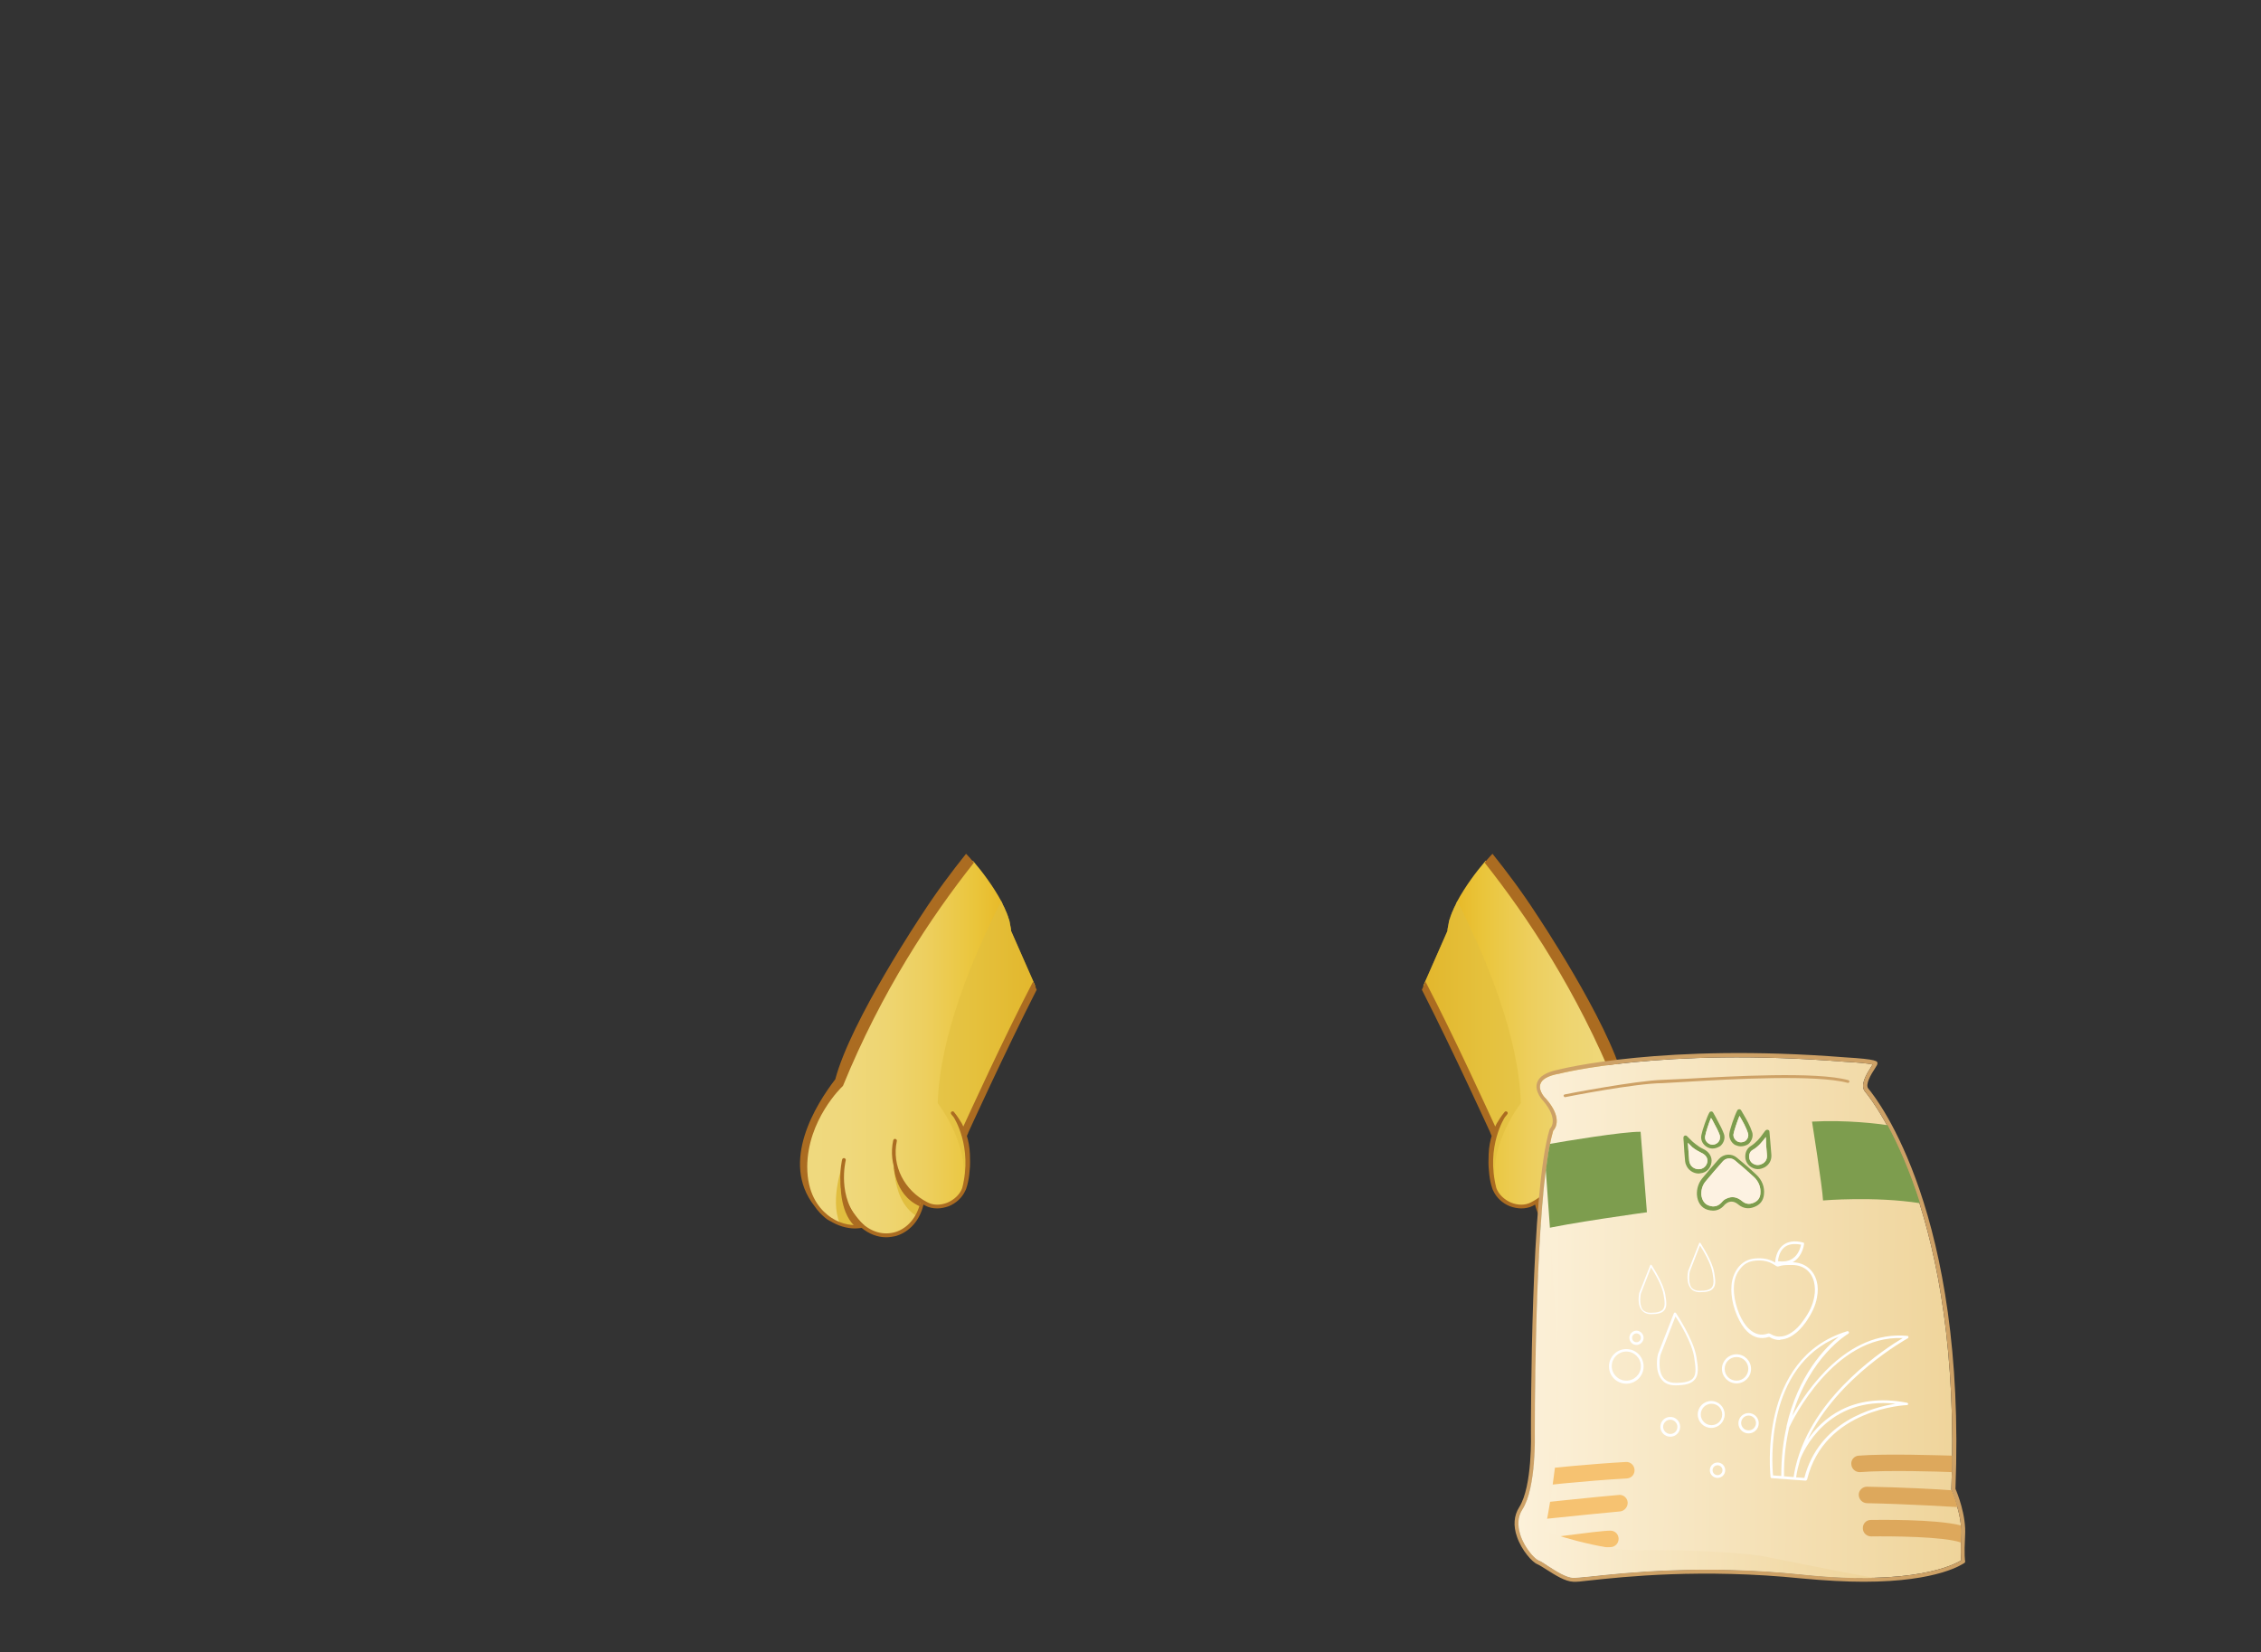 <?xml version="1.0" encoding="utf-8"?>
<!-- Generator: Adobe Illustrator 21.0.0, SVG Export Plug-In . SVG Version: 6.00 Build 0)  -->
<svg version="1.1" id="圖層_1" xmlns="http://www.w3.org/2000/svg" xmlns:xlink="http://www.w3.org/1999/xlink" x="0px" y="0px"
	 viewBox="0 0 822.9 601.4" style="enable-background:new 0 0 822.9 601.4;" xml:space="preserve">
<rect x="0" y="0" width="822.9" height="601.4" fill="#333333" stroke="none"/>
<style type="text/css">
	.st0{fill:url(#SVGID_1_);}
	.st1{fill:#A7B3BD;}
	.st2{opacity:0.5;fill:#DEE6EE;}
	.st3{opacity:0.6;clip-path:url(#SVGID_3_);}
	.st4{fill:#C8D5E2;}
	.st5{fill:#A3372A;}
	.st6{fill:#D2503A;}
	.st7{fill:url(#SVGID_4_);}
	.st8{fill:#C9A990;}
	.st9{fill:#231815;}
	.st10{fill:#C78C38;}
	.st11{fill:#F0C455;}
	.st12{opacity:0.7;fill:url(#SVGID_5_);}
	.st13{opacity:0.7;fill:url(#SVGID_6_);}
	.st14{fill:url(#SVGID_7_);}
	.st15{fill:url(#SVGID_8_);}
	.st16{fill:url(#SVGID_9_);}
	.st17{fill:url(#SVGID_10_);}
	.st18{fill:url(#SVGID_11_);}
	.st19{fill:url(#SVGID_12_);}
	.st20{fill:#9A7138;}
	.st21{fill:#C69551;}
	.st22{opacity:0.6;fill:#BDB054;}
	.st23{fill:url(#SVGID_13_);}
	.st24{fill:url(#SVGID_14_);}
	.st25{fill:url(#SVGID_15_);}
	.st26{fill:url(#SVGID_16_);}
	.st27{fill:url(#SVGID_17_);}
	.st28{fill:url(#SVGID_18_);}
	.st29{fill:url(#SVGID_19_);}
	.st30{fill:url(#SVGID_20_);}
	.st31{fill:url(#SVGID_21_);}
	.st32{fill:#9B7B66;}
	.st33{fill:#A5AAB0;}
	.st34{fill:#DBB296;}
	.st35{fill:#58381F;}
	.st36{fill:url(#SVGID_22_);}
	.st37{opacity:0.5;fill:#A3842F;}
	.st38{opacity:0.61;fill:#58381F;}
	.st39{fill:#C6A668;}
	.st40{fill:#A4A626;}
	.st41{fill:url(#SVGID_23_);}
	.st42{opacity:0.6;fill:#D6D97E;}
	.st43{opacity:0.6;}
	.st44{fill:url(#SVGID_24_);}
	.st45{fill:url(#SVGID_25_);}
	.st46{fill:url(#SVGID_26_);}
	.st47{fill:url(#SVGID_27_);}
	.st48{opacity:0.5;}
	.st49{fill:url(#SVGID_28_);}
	.st50{fill:#9DA445;}
	.st51{fill:#B24422;}
	.st52{fill:url(#SVGID_29_);}
	.st53{fill:#FFFFFF;}
	.st54{fill:#886343;}
	.st55{fill:#6D4620;}
	.st56{opacity:0.4;fill:#D2503A;}
	.st57{fill:#F3B699;}
	.st58{fill:url(#SVGID_30_);}
	.st59{fill:url(#SVGID_31_);}
	.st60{fill:url(#SVGID_32_);}
	.st61{fill:url(#SVGID_33_);}
	.st62{fill:url(#SVGID_34_);}
	.st63{fill:#E1BE3F;}
	.st64{fill:#AB6C21;}
	.st65{opacity:0.6;fill:#E1BE3F;}
	.st66{fill:url(#SVGID_35_);}
	.st67{fill:#66411D;}
	.st68{fill:url(#SVGID_36_);}
	.st69{fill:#D9B974;}
	.st70{fill:#DCBF93;}
	.st71{fill:url(#SVGID_37_);}
	.st72{fill:url(#SVGID_38_);}
	.st73{fill:url(#SVGID_39_);}
	.st74{fill:url(#SVGID_40_);}
	.st75{fill:#8C5924;}
	.st76{fill:url(#SVGID_41_);}
	.st77{fill:url(#SVGID_42_);}
	.st78{fill:url(#SVGID_43_);}
	.st79{fill:url(#SVGID_44_);}
	.st80{fill:#F4E3A5;}
	.st81{fill:#DEB87D;}
	.st82{fill:url(#SVGID_45_);}
	.st83{fill:url(#SVGID_46_);}
	.st84{fill:#3F210F;}
	.st85{opacity:0.25;fill:#E1BE3F;}
	.st86{opacity:0.5;fill:#E1BE3F;}
	.st87{fill:#F8E5A9;}
	.st88{fill:#DDBC90;}
	.st89{opacity:0.4;fill:#E1BE3F;}
	.st90{fill:#875424;}
	.st91{fill:#3F210E;}
	.st92{fill:#C88E2C;}
	.st93{fill:#AC7327;}
	.st94{fill:#814323;}
	.st95{fill:#D7C6A6;}
	.st96{fill:url(#SVGID_47_);}
	.st97{fill:#4A1E0E;}
	.st98{fill:#3A1D13;}
	.st99{fill:url(#SVGID_48_);}
	.st100{fill:#EAA593;}
	.st101{fill:url(#SVGID_49_);}
	.st102{fill:url(#SVGID_50_);}
	.st103{fill:#2C2C2C;}
	.st104{fill:#767776;}
	.st105{fill:#B1B0B0;}
	.st106{fill:#D2D2D3;}
	.st107{fill:#5A5756;}
	.st108{opacity:0.8;fill:#2C2C2C;}
	.st109{fill:#151515;}
	.st110{fill:#383737;}
	.st111{fill:url(#SVGID_51_);}
	.st112{fill:#517F99;}
	.st113{fill:url(#SVGID_52_);}
	.st114{fill:url(#SVGID_53_);}
	.st115{fill:url(#SVGID_54_);}
	.st116{fill:url(#SVGID_55_);}
	.st117{fill:url(#SVGID_56_);}
	.st118{fill:#4E7392;}
	.st119{fill:#3B627C;}
	.st120{fill:#2C404B;}
	.st121{fill:#4E6673;}
	.st122{fill:url(#SVGID_57_);}
	.st123{opacity:0.6;fill:#D59543;}
	.st124{fill:url(#SVGID_58_);}
	.st125{fill:url(#SVGID_59_);}
	.st126{fill:#E5A852;}
	.st127{fill:#D6B092;}
	.st128{fill:url(#SVGID_60_);}
	.st129{opacity:0.8;fill:#D59543;}
	.st130{fill:url(#SVGID_61_);}
	.st131{fill:url(#SVGID_62_);}
	.st132{fill:url(#SVGID_63_);}
	.st133{fill:url(#SVGID_64_);}
	.st134{fill:url(#SVGID_65_);}
	.st135{fill:url(#SVGID_66_);}
	.st136{fill:url(#SVGID_67_);}
	.st137{fill:url(#SVGID_68_);}
	.st138{opacity:0.25;fill:#D59543;}
	.st139{opacity:0.5;fill:#D59543;}
	.st140{fill:#FAF4C2;}
	.st141{fill:#C9793C;}
	.st142{fill:#9E5929;}
	.st143{fill:url(#SVGID_69_);}
	.st144{fill:#883828;}
	.st145{fill:url(#SVGID_70_);}
	.st146{fill:url(#SVGID_71_);}
	.st147{fill:url(#SVGID_72_);}
	.st148{fill:#A75D35;}
	.st149{fill:#EED29C;}
	.st150{fill:#7D4320;}
	.st151{fill:url(#SVGID_73_);}
	.st152{fill:#D59543;}
	.st153{fill:url(#SVGID_74_);}
	.st154{fill:url(#SVGID_75_);}
	.st155{fill:url(#SVGID_76_);}
	.st156{fill:url(#SVGID_77_);}
	.st157{fill:#CDA166;}
	.st158{fill:#7D9D4E;}
	.st159{fill:#FDF2E2;}
	.st160{fill:#DDA85C;}
	.st161{fill:#F6C271;}
	.st162{fill:url(#SVGID_78_);}
</style>
<g>
	<g>
		<g>
			
				<linearGradient id="SVGID_1_" gradientUnits="userSpaceOnUse" x1="1015.001" y1="381.482" x2="1100.072" y2="381.482" gradientTransform="matrix(-1 0 0 1 1618.947 0)">
				<stop  offset="0" style="stop-color:#EFD97F"/>
				<stop  offset="0.198" style="stop-color:#EFD87C"/>
				<stop  offset="0.373" style="stop-color:#EED571"/>
				<stop  offset="0.539" style="stop-color:#EDCF5F"/>
				<stop  offset="0.698" style="stop-color:#EBC845"/>
				<stop  offset="0.753" style="stop-color:#EAC53B"/>
				<stop  offset="1" style="stop-color:#E5AD14"/>
			</linearGradient>
			<path class="st0" d="M518.7,357.3l8.1-18.4c0-0.5,0.1-1,0.2-1.5c0-0.2,0.1-0.3,0.1-0.5c0.1-0.4,0.1-0.7,0.2-1.1
				c0-0.2,0.1-0.4,0.1-0.5c0.1-0.4,0.2-0.8,0.4-1.2c0-0.1,0.1-0.3,0.1-0.4c0.2-0.5,0.4-1.1,0.6-1.6c0.1-0.1,0.1-0.3,0.2-0.4
				c0.2-0.4,0.3-0.8,0.5-1.2c0.1-0.2,0.2-0.4,0.3-0.6c0.2-0.4,0.4-0.7,0.5-1.1c0.1-0.2,0.2-0.4,0.3-0.6c3-5.6,7.1-11,10.1-14.5
				c0.1-0.1,0.2-0.2,0.3-0.4c15.8,19.9,33.8,47.3,47.8,81.6c0,0,13,12.4,13,29.8c0,17.4-13.3,23.1-20.6,21.5l0,0
				c-8.2,7-19.6,2.7-21.9-8.7l-0.1-0.2c-0.5,0.3-1,0.6-1.6,0.9c-4.9,2.4-11.3-0.6-13.3-5l0,0l0,0c-0.1-0.2-0.2-0.3-0.2-0.5l0.2-0.1
				l-1.6-14.1l0.5-0.1v-3.6l0.7-2.5c-0.3-0.7-0.6-1.5-0.9-2.3l-0.7-1l-0.9-2.4l-0.1-0.7c-2.7-6.5-6.6-15.4-11.8-26
				c-3.4-7-7.4-14.3-11.2-21L518.7,357.3z"/>
		</g>
		<path class="st63" d="M569.3,417.4c0,0,2.5,19.1-8.3,25.4l-2-5.3C559,437.5,570.6,431.5,569.3,417.4z"/>
		<path class="st63" d="M587.9,423.4c0,0,5,12.8,1.3,21.9c0,0-3.4,1.3-8.4,0.9C580.9,446.2,589.4,441.8,587.9,423.4z"/>
		<path class="st64" d="M569.6,423.4c0,0,0.1,11.4-9.5,15.7l-0.4-1.7C559.7,437.4,569.8,428.3,569.6,423.4z"/>
		<path class="st64" d="M588.8,430.1c0,0,0.7,10.6-5,16.2l-3.5-0.3C580.3,446.1,587.9,439,588.8,430.1z"/>
		<path class="st65" d="M518.7,357.3l8.1-18.4c0-0.5,0.1-1,0.2-1.5c0-0.2,0.1-0.3,0.1-0.5c0.1-0.4,0.1-0.7,0.2-1.1
			c0-0.2,0.1-0.4,0.1-0.5c0.1-0.4,0.2-0.8,0.4-1.2c0-0.1,0.1-0.3,0.1-0.4c0.2-0.5,0.4-1.1,0.6-1.6c0.1-0.1,0.1-0.3,0.2-0.4
			c0.2-0.4,0.3-0.8,0.5-1.2c0.1-0.2,0.2-0.4,0.3-0.6c0.2-0.4,0.4-0.7,0.5-1.1c0.1-0.2,0.2-0.4,0.3-0.6c0-0.1,0.1-0.2,0.1-0.2
			c10.8,21.3,22.4,49.5,23.1,73.6c0,0-13.4,17-8.5,33.3c-0.4-0.5-0.7-1-0.9-1.6l0,0l0,0c-0.1-0.2-0.2-0.3-0.2-0.5l0.2-0.1l-1.6-14.1
			l0.5-0.1v-3.6l0.9-3.1L542,409l-1-2.5l-20-43.6c0,0-1.1-1.3-2.9-4.2L518.7,357.3z"/>
		<g>
			<path class="st64" d="M542.9,413.5l-0.5-1.1c0,0,0,0,0-0.1c-0.2-0.4-13.2-29-24.9-52l1.3-3l0,0c10.8,20.8,22.7,47,25.4,52.8
				c0.5-1.2,0.9-1.7,0.9-1.7l0,0c1.1-1.9,2.4-3.5,2.5-3.6c0.2-0.3,0.6-0.3,0.9-0.1c0.3,0.2,0.3,0.6,0.1,0.9
				c-0.2,0.3-0.5,0.6-0.9,1.1c0,0-7,10.6-3.1,25.8h0c0.8,2.2,2.8,4.2,5.4,5.3c2.5,1,5.1,1,7.2-0.1c8.5-4.3,13.1-13.4,11.2-22.3
				c-0.1-0.3,0.1-0.7,0.5-0.8c0.3-0.1,0.7,0.1,0.8,0.5c1.9,8.7-2.1,17.6-9.9,22.5c1.2,5.4,4.6,9.5,9.1,10.9c4.4,1.3,8.9,0,12.6-3.6
				c8.9-8.9,5.5-22.4,5.5-22.5c-0.1-0.3,0.1-0.7,0.5-0.8c0.3-0.1,0.7,0.1,0.8,0.5c0,0.1,3.6,14.3-5.8,23.8c0,0,0,0,0,0
				c3,0.3,7.3-0.5,11.2-3.7c3.3-2.7,7.3-7.9,7.3-17.4c0-17-12.6-29.2-12.8-29.3c-0.1-0.1-0.1-0.1-0.2-0.2
				c-14-34.3-32-61.5-47.7-81.3c0.1-0.1,0.1-0.2,0.2-0.2c1.1-1.3,2.1-2.4,2.7-3c0,0,0,0,0,0c5.2,6.5,10.7,13.8,16,22l0,0
				c0,0,25.9,38.6,31.6,60.1c7,9.1,20.2,30.1,7.6,46.1c-1.2,1.8-2.6,3.2-3.9,4.3c-0.5,0.4-1,0.8-1.6,1.1c-0.1,0.1-0.2,0.1-0.2,0.1
				c0,0,0.1,0,0.1-0.1c-2.9,1.8-6.1,2.8-9.2,2.8c-0.8,0-1.6-0.1-2.4-0.2c-2.7,2.2-5.8,3.4-8.9,3.4c-1.2,0-2.5-0.2-3.7-0.5
				c-4.9-1.5-8.6-5.7-9.9-11.4c-0.3,0.2-0.6,0.3-0.9,0.5c-1.2,0.6-2.6,0.9-4.1,0.9c-1.4,0-2.8-0.3-4.2-0.8c-2.7-1.1-4.8-3.1-5.9-5.4
				h0c0,0,0-0.1-0.1-0.2c-0.1-0.1-0.1-0.3-0.2-0.4l0,0c0,0-1.1-2.6-1.4-7c-0.2-1.8-0.2-3.7-0.1-5.9
				C541.9,417.4,542.4,415.2,542.9,413.5z"/>
		</g>
	</g>
	<g>
		<g>
			
				<linearGradient id="SVGID_3_" gradientUnits="userSpaceOnUse" x1="789.001" y1="381.482" x2="874.072" y2="381.482" gradientTransform="matrix(1 0 0 1 -498.154 0)">
				<stop  offset="0" style="stop-color:#EFD97F"/>
				<stop  offset="0.198" style="stop-color:#EFD87C"/>
				<stop  offset="0.373" style="stop-color:#EED571"/>
				<stop  offset="0.539" style="stop-color:#EDCF5F"/>
				<stop  offset="0.698" style="stop-color:#EBC845"/>
				<stop  offset="0.753" style="stop-color:#EAC53B"/>
				<stop  offset="1" style="stop-color:#E5AD14"/>
			</linearGradient>
			<path style="fill:url(#SVGID_3_);" d="M376.1,357.3l-8.1-18.4c0-0.5-0.1-1-0.2-1.5c0-0.2-0.1-0.3-0.1-0.5
				c-0.1-0.4-0.1-0.7-0.2-1.1c0-0.2-0.1-0.4-0.1-0.5c-0.1-0.4-0.2-0.8-0.4-1.2c0-0.1-0.1-0.3-0.1-0.4c-0.2-0.5-0.4-1.1-0.6-1.6
				c-0.1-0.1-0.1-0.3-0.2-0.4c-0.2-0.4-0.3-0.8-0.5-1.2c-0.1-0.2-0.2-0.4-0.3-0.6c-0.2-0.4-0.4-0.7-0.5-1.1
				c-0.1-0.2-0.2-0.4-0.3-0.6c-3-5.6-7.1-11-10.1-14.5c-0.1-0.1-0.2-0.2-0.3-0.4c-15.8,19.9-33.8,47.3-47.8,81.6
				c0,0-13,12.4-13,29.8c0,17.4,13.3,23.1,20.6,21.5l0,0c8.2,7,19.6,2.7,21.9-8.7l0.1-0.2c0.5,0.3,1,0.6,1.6,0.9
				c4.9,2.4,11.3-0.6,13.3-5l0,0l0,0c0.1-0.2,0.2-0.3,0.2-0.5l-0.2-0.1l1.6-14.1l-0.5-0.1v-3.6l-0.7-2.5c0.3-0.7,0.6-1.5,0.9-2.3
				l0.7-1l0.9-2.4l0.1-0.7c2.7-6.5,6.6-15.4,11.8-26c3.4-7,7.4-14.3,11.2-21L376.1,357.3z"/>
		</g>
		<path class="st63" d="M325.5,417.4c0,0-2.5,19.1,8.3,25.4l2-5.3C335.8,437.5,324.2,431.5,325.5,417.4z"/>
		<path class="st63" d="M306.9,423.4c0,0-5,12.8-1.3,21.9c0,0,3.4,1.3,8.4,0.9C313.9,446.2,305.3,441.8,306.9,423.4z"/>
		<path class="st64" d="M325.2,423.4c0,0-0.1,11.4,9.5,15.7l0.4-1.7C335.1,437.4,325,428.3,325.2,423.4z"/>
		<path class="st64" d="M306,430.1c0,0-0.7,10.6,5,16.2l3.5-0.3C314.5,446.1,306.9,439,306,430.1z"/>
		<path class="st65" d="M376.1,357.3l-8.1-18.4c0-0.5-0.1-1-0.2-1.5c0-0.2-0.1-0.3-0.1-0.5c-0.1-0.4-0.1-0.7-0.2-1.1
			c0-0.2-0.1-0.4-0.1-0.5c-0.1-0.4-0.2-0.8-0.4-1.2c0-0.1-0.1-0.3-0.1-0.4c-0.2-0.5-0.4-1.1-0.6-1.6c-0.1-0.1-0.1-0.3-0.2-0.4
			c-0.2-0.4-0.3-0.8-0.5-1.2c-0.1-0.2-0.2-0.4-0.3-0.6c-0.2-0.4-0.4-0.7-0.5-1.1c-0.1-0.2-0.2-0.4-0.3-0.6c0-0.1-0.1-0.2-0.1-0.2
			c-10.8,21.3-22.4,49.5-23.1,73.6c0,0,13.4,17,8.5,33.3c0.4-0.5,0.7-1,0.9-1.6l0,0l0,0c0.1-0.2,0.2-0.3,0.2-0.5l-0.2-0.1l1.6-14.1
			l-0.5-0.1v-3.6l-0.9-3.1l1.8-2.7l1-2.5l20-43.6c0,0,1.1-1.3,2.9-4.2L376.1,357.3z"/>
		<g>
			<path class="st64" d="M351.9,413.5l0.5-1.1c0,0,0,0,0-0.1c0.2-0.4,13.2-29,24.9-52l-1.3-3l0,0c-10.8,20.8-22.7,47-25.4,52.8
				c-0.5-1.2-0.9-1.7-0.9-1.7l0,0c-1.1-1.9-2.4-3.5-2.5-3.6c-0.2-0.3-0.6-0.3-0.9-0.1c-0.3,0.2-0.3,0.6-0.1,0.9
				c0.2,0.3,0.5,0.6,0.9,1.1c0,0,7,10.6,3.1,25.8h0c-0.8,2.2-2.8,4.2-5.4,5.3c-2.5,1-5.1,1-7.2-0.1c-8.5-4.3-13.1-13.4-11.2-22.3
				c0.1-0.3-0.1-0.7-0.5-0.8c-0.3-0.1-0.7,0.1-0.8,0.5c-1.9,8.7,2.1,17.6,9.9,22.5c-1.2,5.4-4.6,9.5-9.1,10.9
				c-4.4,1.3-8.9,0-12.6-3.6c-8.9-8.9-5.5-22.4-5.5-22.5c0.1-0.3-0.1-0.7-0.5-0.8c-0.3-0.1-0.7,0.1-0.8,0.5c0,0.1-3.6,14.3,5.8,23.8
				c0,0,0,0,0,0c-3,0.3-7.3-0.5-11.2-3.7c-3.3-2.7-7.3-7.9-7.3-17.4c0-17,12.6-29.2,12.8-29.3c0.1-0.1,0.1-0.1,0.2-0.2
				c14-34.3,32-61.5,47.7-81.3c-0.1-0.1-0.1-0.2-0.2-0.2c-1.1-1.3-2.1-2.4-2.7-3c0,0,0,0,0,0c-5.2,6.5-10.7,13.8-16,22l0,0
				c0,0-25.9,38.6-31.6,60.1c-7,9.1-20.2,30.1-7.6,46.1c1.2,1.8,2.6,3.2,3.9,4.3c0.5,0.4,1,0.8,1.6,1.1c0.1,0.1,0.2,0.1,0.2,0.1
				c0,0-0.1,0-0.1-0.1c2.9,1.8,6.1,2.8,9.2,2.8c0.8,0,1.6-0.1,2.4-0.2c2.7,2.2,5.8,3.4,8.9,3.4c1.2,0,2.5-0.2,3.7-0.5
				c4.9-1.5,8.6-5.7,9.9-11.4c0.3,0.2,0.6,0.3,0.9,0.5c1.2,0.6,2.6,0.9,4.1,0.9c1.4,0,2.8-0.3,4.2-0.8c2.7-1.1,4.8-3.1,5.9-5.4h0
				c0,0,0-0.1,0.1-0.2c0.1-0.1,0.1-0.3,0.2-0.4l0,0c0,0,1.1-2.6,1.4-7c0.2-1.8,0.2-3.7,0.1-5.9C352.9,417.4,352.4,415.2,351.9,413.5
				z"/>
		</g>
	</g>
</g>
<g>
	<linearGradient id="SVGID_4_" gradientUnits="userSpaceOnUse" x1="553.11" y1="479.194" x2="714.295" y2="480.089">
		<stop  offset="0" style="stop-color:#FCF1DA"/>
		<stop  offset="1" style="stop-color:#EFD49A"/>
	</linearGradient>
	<path class="st7" d="M565.3,411.6c-6.7,22.2-6.6,109-6.6,109.9c0,0.8,0.6,19.9-4.5,28c-1.7,2.6-1.9,5.8-0.7,9.4
		c1.6,4.8,5.3,8.6,6.5,9.1c0.9,0.3,2.2,1.2,3.7,2.2c2.8,1.8,6.4,4.1,9,4.2c0.8,0,3-0.2,6-0.5c12.2-1.3,40.8-4.5,77.3-0.7
		c40.8,4.2,55.4-3.7,57.8-5.2c-0.1-1-0.3-3.5,0-9.1c0.4-7.4-3.5-16.3-3.5-16.4c0-0.1-0.1-0.2-0.1-0.3
		c3.9-99.5-27.8-140.5-31.4-144.8c-2-2.4,0.6-6.5,2.2-9c0.2-0.3,0.4-0.6,0.5-0.9c-1.5-0.4-6.1-0.8-10.2-1
		c-66.6-5.3-103.6,4.3-104,4.4c0,0,0,0-0.1,0c-3.8,0.7-6.1,2-6.6,3.8c-0.8,2.4,1.9,5.2,2,5.2C568.8,406.9,566.1,410.8,565.3,411.6z"
		/>
	<path class="st157" d="M678.3,575.8c-6.4,0-13.9-0.4-22.5-1.2c-36.4-3.7-64.9-0.6-77,0.7c-3.3,0.4-5.3,0.6-6.2,0.5
		c-3-0.1-6.7-2.5-9.7-4.4c-1.4-0.9-2.7-1.7-3.4-2c-1.8-0.7-5.7-5-7.4-10c-1.4-4-1.1-7.7,0.8-10.7c4.9-7.7,4.3-26.9,4.3-27.1
		c0-3.6-0.1-88.4,6.8-110.5c0-0.1,0.1-0.2,0.2-0.3c0.1-0.1,3.2-3.2-2.5-10c-0.1-0.1-3.3-3.4-2.3-6.6c0.7-2.3,3.3-3.9,7.7-4.8
		c1.2-0.3,38.3-9.7,104.4-4.5c11.8,0.7,11.8,1.4,11.8,2.2c0,0.4-0.2,0.8-1,2c-1.2,1.8-3.6,5.7-2.3,7.2c3.7,4.4,35.6,45.8,31.7,145.7
		c0.6,1.3,4,9.7,3.5,17c-0.4,7.3,0,9.1,0,9.2c0.1,0.3,0,0.6-0.3,0.8C714.6,569.1,705.9,575.8,678.3,575.8z M565.3,411.6
		c-6.7,22.2-6.6,109-6.6,109.9c0,0.8,0.6,19.9-4.5,28c-1.7,2.6-1.9,5.8-0.7,9.4c1.6,4.8,5.3,8.6,6.5,9.1c0.9,0.3,2.2,1.2,3.7,2.2
		c2.8,1.8,6.4,4.1,9,4.2c0.8,0,3-0.2,6-0.5c12.2-1.3,40.8-4.5,77.3-0.7c40.8,4.2,55.4-3.7,57.8-5.2c-0.1-1-0.3-3.5,0-9.1
		c0.4-7.4-3.5-16.3-3.5-16.4c0-0.1-0.1-0.2-0.1-0.3c3.9-99.5-27.8-140.5-31.4-144.8c-2-2.4,0.6-6.5,2.2-9c0.2-0.3,0.4-0.6,0.5-0.9
		c-1.5-0.4-6.1-0.8-10.2-1c-66.6-5.3-103.6,4.3-104,4.4c0,0,0,0-0.1,0c-3.8,0.7-6.1,2-6.6,3.8c-0.8,2.4,1.9,5.2,2,5.2
		C568.8,406.9,566.1,410.8,565.3,411.6z M567.3,390L567.3,390L567.3,390z M681.8,386.8L681.8,386.8L681.8,386.8z"/>
	<g>
		<path class="st158" d="M623.5,440.7c-0.6,0-1.3-0.1-2-0.3c-2.3-0.7-3.7-2.7-3.9-5.5c0,0,0,0,0,0c-0.1-2.2,0.6-4.3,1.9-5.9
			c1.9-2.3,3.9-4.6,6.1-7.1c1.7-1.9,4.6-2.1,6.5-0.5c2.2,1.8,4.8,4,7.2,6.3c2,1.9,3,4.4,2.7,7.1c-0.2,2.2-1.4,3.8-3.6,4.6
			c-2,0.8-4,0.5-5.7-0.9c-1.3-1.1-2.6-1.4-4-0.7c-0.5,0.3-1,0.7-1.3,1.1C626.4,440,625.1,440.7,623.5,440.7z M619.2,434.8
			c0.2,2.1,1.2,3.6,2.9,4.1c1.7,0.6,3.2,0.2,4.5-1.2c0.4-0.5,1-1.1,1.8-1.4c1.9-0.9,3.8-0.6,5.6,0.9c1.3,1.1,2.6,1.3,4.1,0.7
			c1.6-0.6,2.5-1.8,2.6-3.4c0.2-2.3-0.6-4.3-2.2-5.9c-2.4-2.2-4.9-4.4-7.1-6.2c-1.3-1.1-3.3-0.9-4.4,0.4c-2.2,2.5-4.2,4.8-6.1,7.1
			C619.3,431.7,619.2,433.7,619.2,434.8z"/>
		<path class="st158" d="M639.8,425.6c-0.7,0-1.5-0.2-2.2-0.6c-1.5-0.8-2.4-2.3-2.4-4c0-1.6,0.7-3,2-3.8c1.9-1.2,3.3-2.8,4.6-4.7
			c0.2-0.3,0.4-0.5,0.6-0.8l0.1-0.1c0.1-0.1,0.3-0.3,0.5-0.3c0.2-0.1,0.5,0,0.7,0.1c0.2,0.1,0.3,0.3,0.3,0.6l0.4,4.7
			c0.1,1.2,0.2,2.4,0.3,3.7c0.1,1.9-0.7,3.5-2.4,4.5C641.5,425.3,640.7,425.6,639.8,425.6z M642.7,413.9c-1.4,1.8-2.7,3.5-4.8,4.7
			c-0.9,0.5-1.3,1.4-1.3,2.4c0,1.1,0.6,2.2,1.6,2.7c1.1,0.6,2.2,0.5,3.3-0.1c1.2-0.7,1.7-1.8,1.6-3.1c-0.1-1.2-0.2-2.4-0.3-3.6
			L642.7,413.9z"/>
		<path class="st158" d="M618.3,427.2c-2.1,0-4-1.3-4.7-3.3c-0.2-0.4-0.2-0.8-0.3-1.2c-0.2-2.3-0.4-4.6-0.5-6.9l-0.1-1.2
			c0-0.1,0-0.2,0-0.3l0-0.2c0-0.3,0.2-0.6,0.5-0.7c0.3-0.1,0.6,0,0.8,0.2c0.3,0.3,0.6,0.6,1,1c0.7,0.7,1.3,1.3,2,1.8
			c1,0.8,1.9,1.4,2.8,1.8c2.2,1,3.4,2.9,3.1,4.9c-0.3,2.2-1.9,3.8-4,4C618.7,427.1,618.5,427.2,618.3,427.2z M614.3,416
			c0.2,2.2,0.3,4.4,0.5,6.6c0,0.2,0.1,0.5,0.2,0.8c0.5,1.5,2.1,2.4,3.7,2.2c1.4-0.2,2.5-1.3,2.7-2.7c0.2-1.4-0.7-2.6-2.3-3.3
			c-1-0.5-2.1-1.1-3.2-2C615.4,417.1,614.9,416.6,614.3,416z"/>
		<path class="st158" d="M623.3,418.1c-0.7,0-1.5-0.2-2.1-0.6c-1.5-0.9-2.3-2.5-2-4.2c0.3-1.7,2.1-7,3-8.4c0.1-0.2,0.4-0.3,0.7-0.3
			c0.3,0,0.5,0.2,0.6,0.4l0.9,1.6c0.7,1.3,1.4,2.6,2,3.8c0.3,0.7,0.7,1.4,1,2.3c0.6,1.6,0,3.4-1.3,4.5
			C625.1,417.8,624.2,418.1,623.3,418.1z M622.7,407c-0.8,1.9-1.9,5.3-2.1,6.6c-0.2,1.1,0.3,2.1,1.3,2.7c1,0.6,2.2,0.5,3.1-0.2
			c0.9-0.7,1.2-1.8,0.9-2.9c-0.3-0.8-0.6-1.5-0.9-2.1c-0.7-1.3-1.3-2.5-2-3.8L622.7,407z"/>
		<path class="st158" d="M633.6,417.3c-0.7,0-1.4-0.2-2.1-0.5c-1.4-0.8-2.3-2.5-2.1-4.1c0.2-1.7,1.9-6.6,2.9-8.5
			c0.1-0.2,0.4-0.4,0.7-0.4c0.3,0,0.5,0.1,0.7,0.4l0.7,1.2c1.3,2.2,2.5,4.3,3.3,6.7c0.5,1.5-0.1,3.3-1.4,4.4
			C635.5,417,634.5,417.3,633.6,417.3z M633.1,406.2c-0.9,2.2-2,5.5-2.2,6.7c-0.1,1,0.4,2,1.4,2.6c0.9,0.5,2.2,0.4,3-0.2
			c0.8-0.7,1.2-1.8,0.9-2.7C635.5,410.3,634.3,408.3,633.1,406.2z"/>
	</g>
	<path class="st157" d="M569.6,399.4c-0.2,0-0.4-0.2-0.5-0.4c-0.1-0.3,0.1-0.5,0.4-0.6c0.3-0.1,25.8-5,35.5-5.3
		c1.9-0.1,4.9-0.2,8.8-0.4c16.5-0.9,47.3-2.7,58.9,0.5c0.3,0.1,0.4,0.3,0.4,0.6c-0.1,0.3-0.3,0.4-0.6,0.4
		c-11.4-3.1-42.1-1.4-58.6-0.4c-3.9,0.2-7,0.4-8.8,0.5C595.4,394.3,570,399.3,569.6,399.4C569.7,399.4,569.7,399.4,569.6,399.4z"/>
	<g>
		<path class="st53" d="M648.6,487.6c1.4-0.2,2.7-0.7,4-1.6c1.7-1.1,3.2-2.7,4.7-4.8c2.2-3.2,3.5-6,4-8.9c0.4-2.1,0.4-4.1-0.1-5.9
			c-1.1-4.2-4.4-6.8-8.8-6.9c0.3-0.1,0.5-0.3,0.8-0.5c2.9-2.1,3.4-6,3.4-6.2c0-0.3-0.1-0.5-0.4-0.5c-3.1-0.8-5.5-0.4-7.3,1
			c-2.6,2.1-2.8,5.7-2.8,6.3c-0.1-0.1-0.3-0.2-0.4-0.2c-1.9-1.1-4.1-1.5-6.8-1.3c-2.7,0.2-4.9,1.4-6.5,3.6c-1.2,1.7-2,3.7-2.2,6.1
			c-0.1,1.1-0.1,2.2,0,3.3c0.2,2.6,0.9,5.2,2,7.8c1.1,2.5,2.2,4.3,3.7,5.8c2.3,2.2,4.9,2.9,7.8,2c0.1,0,0.2,0,0.3,0
			c1.2,0.8,2.5,1.1,3.8,1.1C648,487.6,648.3,487.6,648.6,487.6z M649.5,454c1.4-1.1,3.4-1.4,6-0.9c-0.2,1-0.9,3.6-3,5
			c-1.4,1-3.2,1.3-5.4,1C647.2,458.1,647.6,455.5,649.5,454z M644.4,485.6c-0.2-0.1-0.4-0.2-0.7-0.2c-0.1,0-0.3,0-0.4,0.1
			c-2.5,0.8-4.7,0.2-6.8-1.8c-1.4-1.3-2.5-3.1-3.5-5.4c-1-2.5-1.7-5-1.9-7.5c-0.1-1.1-0.1-2.1,0-3.1v0c0.2-2.2,0.9-4.1,2.1-5.6
			c1.4-2,3.3-3,5.8-3.2c2.5-0.2,4.5,0.2,6.2,1.2c0.2,0.1,0.4,0.3,0.7,0.4c0.2,0.1,0.4,0.3,0.6,0.4c0.2,0.1,0.5,0.2,0.8,0.1
			c1.2-0.4,2.4-0.5,3.6-0.5l0.8,0c4.3-0.2,7.5,2.1,8.5,6.1c0.4,1.7,0.5,3.5,0.1,5.5c-0.5,2.8-1.7,5.5-3.9,8.5
			c-1.4,2-2.8,3.5-4.4,4.5c-1.2,0.8-2.4,1.3-3.6,1.4C647,486.7,645.7,486.4,644.4,485.6z"/>
		<path class="st53" d="M609.7,504.3c3.7,0,5.9-0.6,7.1-2.1c1.6-1.8,1.2-4.7,0.6-8.3c-1.1-6.5-7.2-15.5-7.4-15.9
			c-0.1-0.1-0.2-0.2-0.4-0.2c-0.2,0-0.3,0.1-0.4,0.3l-5.8,14.9c-0.1,0.2-1.3,5.9,1.3,9.1C605.8,503.6,607.5,504.3,609.7,504.3z
			 M604.3,493.3l5.5-14.1c1.5,2.3,6,9.5,6.8,14.9c0.5,3.4,0.9,6.1-0.4,7.6c-1,1.2-3.1,1.7-6.4,1.7c-1.9,0-3.4-0.6-4.4-1.8
			C603.1,498.7,604.3,493.3,604.3,493.3z"/>
		<path class="st53" d="M600.9,478.4c2.5,0,4-0.4,4.8-1.4c1.1-1.2,0.8-3.2,0.4-5.7c-0.7-4.4-4.9-10.5-5-10.8
			c-0.1-0.1-0.2-0.1-0.3-0.1c-0.1,0-0.2,0.1-0.2,0.2l-4,10.1c0,0.2-0.9,4,0.9,6.2C598.3,477.9,599.4,478.4,600.9,478.4z
			 M597.2,470.9l3.7-9.5c1,1.5,4.1,6.5,4.6,10.1c0.4,2.3,0.6,4.1-0.3,5.2c-0.7,0.8-2.1,1.2-4.4,1.2c-1.3,0-2.3-0.4-3-1.2
			C596.4,474.6,597.2,470.9,597.2,470.9z"/>
		<path class="st53" d="M618.7,470.4c2.5,0,4-0.4,4.8-1.4c1.1-1.2,0.8-3.2,0.4-5.7c-0.7-4.4-4.9-10.5-5-10.8
			c-0.1-0.1-0.2-0.1-0.3-0.1c-0.1,0-0.2,0.1-0.2,0.2l-4,10.1c0,0.2-0.9,4,0.9,6.2C616,469.9,617.2,470.4,618.7,470.4z M615,462.9
			l3.7-9.5c1,1.5,4.1,6.5,4.6,10.1c0.4,2.3,0.6,4.1-0.3,5.2c-0.7,0.8-2.1,1.2-4.4,1.2c-1.3,0-2.3-0.4-3-1.2
			C614.2,466.6,615,462.9,615,462.9z"/>
		<path class="st53" d="M693.9,510.6c-20.1-3.8-30.9,6.1-36,13.5c10.8-22.8,36.1-36.7,36.4-36.9c0.2-0.1,0.3-0.3,0.3-0.5
			c0-0.2-0.2-0.4-0.4-0.4c-22-2.1-36.7,19.9-41.9,29.1c6.3-21.6,20.2-29.8,20.4-29.9c0.2-0.1,0.3-0.4,0.2-0.6
			c-0.1-0.2-0.4-0.4-0.6-0.3c-32.9,10-27.9,52.7-27.9,53.1c0,0.2,0.2,0.4,0.5,0.4l12.3,0.9c0,0,0,0,0,0c0.2,0,0.4-0.2,0.5-0.4
			c6.3-25.9,36-27.1,36.3-27.1c0.3,0,0.5-0.2,0.5-0.5C694.4,510.8,694.2,510.6,693.9,510.6z M645.3,537.1c-0.4-4.2-3-39.6,23.9-50.5
			c-4.9,4-14.8,14-19,32.6c0,0,0,0,0,0.1c0,0.1,0,0.2,0,0.2c-1.2,5.2-1.9,11.1-1.9,17.8L645.3,537.1z M651.2,519.6
			c1.2-2.6,16.3-33.6,41.3-32.5c-6.2,3.7-31,19.8-38.2,43.9c0,0.1-0.1,0.2-0.1,0.2c0,0,0,0.1,0,0.1c-0.6,2.1-1.1,4.2-1.4,6.4
			l-3.5-0.3C649.2,530.7,650,524.8,651.2,519.6z M656.7,538l-3-0.2c0.3-2.3,0.9-4.5,1.5-6.6c1.1-2.9,9.8-22.9,34.7-20.2
			C681.5,512.3,662,517.5,656.7,538z"/>
		<path class="st53" d="M637.3,498.3c0-2.9-2.4-5.3-5.3-5.3c-2.9,0-5.3,2.4-5.3,5.3s2.4,5.3,5.3,5.3
			C634.9,503.6,637.3,501.3,637.3,498.3z M632,502.6c-2.4,0-4.3-1.9-4.3-4.3s1.9-4.3,4.3-4.3c2.4,0,4.3,1.9,4.3,4.3
			S634.4,502.6,632,502.6z"/>
		<path class="st53" d="M627.7,514.9c0-2.7-2.2-4.9-4.9-4.9c-2.7,0-4.9,2.2-4.9,4.9c0,2.7,2.2,4.9,4.9,4.9
			C625.5,519.8,627.7,517.6,627.7,514.9z M619,514.9c0-2.1,1.7-3.9,3.9-3.9s3.9,1.7,3.9,3.9s-1.7,3.9-3.9,3.9S619,517,619,514.9z"/>
		<path class="st53" d="M636.4,514.4c-2,0-3.7,1.6-3.7,3.7c0,2,1.6,3.7,3.7,3.7c2,0,3.7-1.6,3.7-3.7
			C640.1,516,638.4,514.4,636.4,514.4z M636.4,520.7c-1.5,0-2.7-1.2-2.7-2.7c0-1.5,1.2-2.7,2.7-2.7c1.5,0,2.7,1.2,2.7,2.7
			C639.1,519.5,637.9,520.7,636.4,520.7z"/>
		<path class="st53" d="M607.9,515.8c-2,0-3.6,1.6-3.6,3.6s1.6,3.6,3.6,3.6s3.6-1.6,3.6-3.6S609.9,515.8,607.9,515.8z M607.9,522
			c-1.4,0-2.6-1.2-2.6-2.6c0-1.4,1.2-2.6,2.6-2.6c1.4,0,2.6,1.2,2.6,2.6C610.5,520.9,609.4,522,607.9,522z"/>
		<path class="st53" d="M625.1,532.4c-1.6,0-2.8,1.3-2.8,2.8c0,1.6,1.3,2.8,2.8,2.8c1.6,0,2.8-1.3,2.8-2.8
			C627.9,533.7,626.7,532.4,625.1,532.4z M625.1,537c-1,0-1.8-0.8-1.8-1.8c0-1,0.8-1.8,1.8-1.8c1,0,1.8,0.8,1.8,1.8
			C626.9,536.2,626.1,537,625.1,537z"/>
		<path class="st53" d="M591.9,491.1c-3.5,0-6.3,2.8-6.3,6.3c0,3.5,2.8,6.3,6.3,6.3c3.5,0,6.3-2.8,6.3-6.3
			C598.2,493.9,595.4,491.1,591.9,491.1z M591.9,502.6c-2.9,0-5.3-2.4-5.3-5.3c0-2.9,2.4-5.3,5.3-5.3c2.9,0,5.3,2.4,5.3,5.3
			C597.2,500.3,594.8,502.6,591.9,502.6z"/>
		<path class="st53" d="M595.6,484.4c-1.4,0-2.6,1.2-2.6,2.6c0,1.4,1.2,2.6,2.6,2.6c1.4,0,2.6-1.2,2.6-2.6
			C598.2,485.6,597,484.4,595.6,484.4z M595.6,488.6c-0.9,0-1.6-0.7-1.6-1.6c0-0.9,0.7-1.6,1.6-1.6c0.9,0,1.6,0.7,1.6,1.6
			C597.2,487.9,596.5,488.6,595.6,488.6z"/>
	</g>
	<path class="st158" d="M687,409.6c-3.2-0.5-15-2-27.5-1.3c0,0,3.8,24,4,28.7c0,0,18.7-1.6,35.3,1
		C694.9,425.7,690.6,416.3,687,409.6z"/>
	<path class="st158" d="M597.1,412c-6.4-0.1-28.6,3.6-33,4.4c-1.5,7.6-2.6,18.9-3.4,31.3c8.8-2.3,38.7-6.4,38.7-6.4L597.1,412z"/>
	<path class="st159" d="M619.2,434.8c0.2,2.1,1.2,3.6,2.9,4.1c1.7,0.6,3.2,0.2,4.5-1.2c0.4-0.5,1-1.1,1.8-1.4
		c1.9-0.9,3.8-0.6,5.6,0.9c1.3,1.1,2.6,1.3,4.1,0.7c1.6-0.6,2.5-1.8,2.6-3.4c0.2-2.3-0.6-4.3-2.2-5.9c-2.4-2.2-4.9-4.4-7.1-6.2
		c-1.3-1.1-3.3-0.9-4.4,0.4c-2.2,2.5-4.2,4.8-6.1,7.1C619.3,431.7,619.2,433.7,619.2,434.8z"/>
	<path class="st159" d="M642.7,413.9c-1.4,1.8-2.7,3.5-4.8,4.7c-0.9,0.5-1.3,1.4-1.3,2.4c0,1.1,0.6,2.2,1.6,2.7
		c1.1,0.6,2.2,0.5,3.3-0.1c1.2-0.7,1.7-1.8,1.6-3.1c-0.1-1.2-0.2-2.4-0.3-3.6L642.7,413.9z"/>
	<path class="st159" d="M614.3,416c0.2,2.2,0.3,4.4,0.5,6.6c0,0.2,0.1,0.5,0.2,0.8c0.5,1.5,2.1,2.4,3.7,2.2c1.4-0.2,2.5-1.3,2.7-2.7
		c0.2-1.4-0.7-2.6-2.3-3.3c-1-0.5-2.1-1.1-3.2-2C615.4,417.1,614.9,416.6,614.3,416z"/>
	<path class="st159" d="M622.7,407c-0.8,1.9-1.9,5.3-2.1,6.6c-0.2,1.1,0.3,2.1,1.3,2.7c1,0.6,2.2,0.5,3.1-0.2
		c0.9-0.7,1.2-1.8,0.9-2.9c-0.3-0.8-0.6-1.5-0.9-2.1c-0.7-1.3-1.3-2.5-2-3.8L622.7,407z"/>
	<path class="st159" d="M633.1,406.2c-0.9,2.2-2,5.5-2.2,6.7c-0.1,1,0.4,2,1.4,2.6c0.9,0.5,2.2,0.4,3-0.2c0.8-0.7,1.2-1.8,0.9-2.7
		C635.5,410.3,634.3,408.3,633.1,406.2z"/>
	<g>
		<path class="st160" d="M676.8,535.9c0.1,0,0.2,0,0.2,0c9.6-0.8,29.5-0.2,33.4,0c0.1-2,0.1-4,0.1-6c-4.3-0.1-24-0.8-34,0
			c-1.7,0.1-2.9,1.6-2.7,3.2C673.9,534.7,675.3,535.9,676.8,535.9z"/>
		<path class="st160" d="M680.9,553.3c-1.7,0-3,1.4-2.9,3.1c0,1.6,1.4,2.9,3,2.9c0,0,0,0,0.1,0c6.9-0.1,26.3,0,32.5,2.2
			c0,0,0.1,0,0.1,0c0-0.9,0.1-1.8,0.1-2.9c0.1-1.1,0-2.2-0.1-3.3C704.2,552.9,683.4,553.3,680.9,553.3z"/>
		<path class="st160" d="M679.5,541.2c-1.6,0-3,1.3-3,2.9c0,1.7,1.3,3,2.9,3.1c15.2,0.3,32.6,1.4,32.7,1.4c0.1,0,0.1,0,0.2,0
			c0,0,0.1,0,0.1,0c-0.8-3.1-1.8-5.5-2.1-6.1C705.3,542.1,691.7,541.4,679.5,541.2C679.5,541.2,679.5,541.2,679.5,541.2z"/>
	</g>
	<g>
		<path class="st161" d="M589.1,560.2c0-1.7-1.3-3-3-3c-4.5,0-28.6,3.5-31.3,3.8c-0.1,0-0.3,0-0.4,0.1c1.1,2.3,2.6,4.3,3.8,5.5
			c8.6-1.2,24.8-3.4,27.9-3.4C587.8,563.2,589.1,561.8,589.1,560.2z"/>
		<path class="st161" d="M592.4,546.9c-0.1-1.6-1.6-2.9-3.2-2.7c-8.3,0.7-26.9,2.7-34,3.4c-0.3,0.7-0.6,1.3-1,1.9
			c-0.8,1.3-1.3,2.8-1.4,4.4c0.1,0,0.1,0,0.2,0c0.3,0,26.5-2.8,36.7-3.7C591.3,550,592.5,548.5,592.4,546.9z"/>
		<path class="st161" d="M591.8,532.2c-12.7,0.7-28.7,2.3-33.6,2.9c-0.2,2-0.5,4.1-1,6.1c0,0,0.1,0,0.1,0c0.2,0,19.8-2.2,34.8-3
			c1.7-0.1,2.9-1.5,2.8-3.2C594.8,533.4,593.4,532.1,591.8,532.2z"/>
	</g>
	<linearGradient id="SVGID_5_" gradientUnits="userSpaceOnUse" x1="552.994" y1="500.037" x2="682.655" y2="500.757">
		<stop  offset="0" style="stop-color:#FCF1DA"/>
		<stop  offset="1" style="stop-color:#EFD49A"/>
	</linearGradient>
	<path style="fill:url(#SVGID_5_);" d="M596.4,564.3c-14,0.3-34.2-6.9-34.2-6.9s3.7-17.1,5-36.7c1.1-16.4-3.2-75.9-4.6-94.7
		c-4.1,32.6-4,94.8-4,95.5c0,0.8,0.6,19.9-4.5,28c-1.7,2.6-1.9,5.8-0.7,9.4c1.6,4.8,5.3,8.6,6.5,9.1c0.9,0.3,2.2,1.2,3.7,2.2
		c2.8,1.8,6.4,4.1,9,4.2c0.8,0,3-0.2,6-0.5c12.2-1.3,40.8-4.5,77.3-0.7c10.4,1.1,19,1.4,26.3,1.2c-13.6-2.4-32.8-6.4-39-7.6
		C635.1,565,610.4,564,596.4,564.3z"/>
</g>
</svg>
